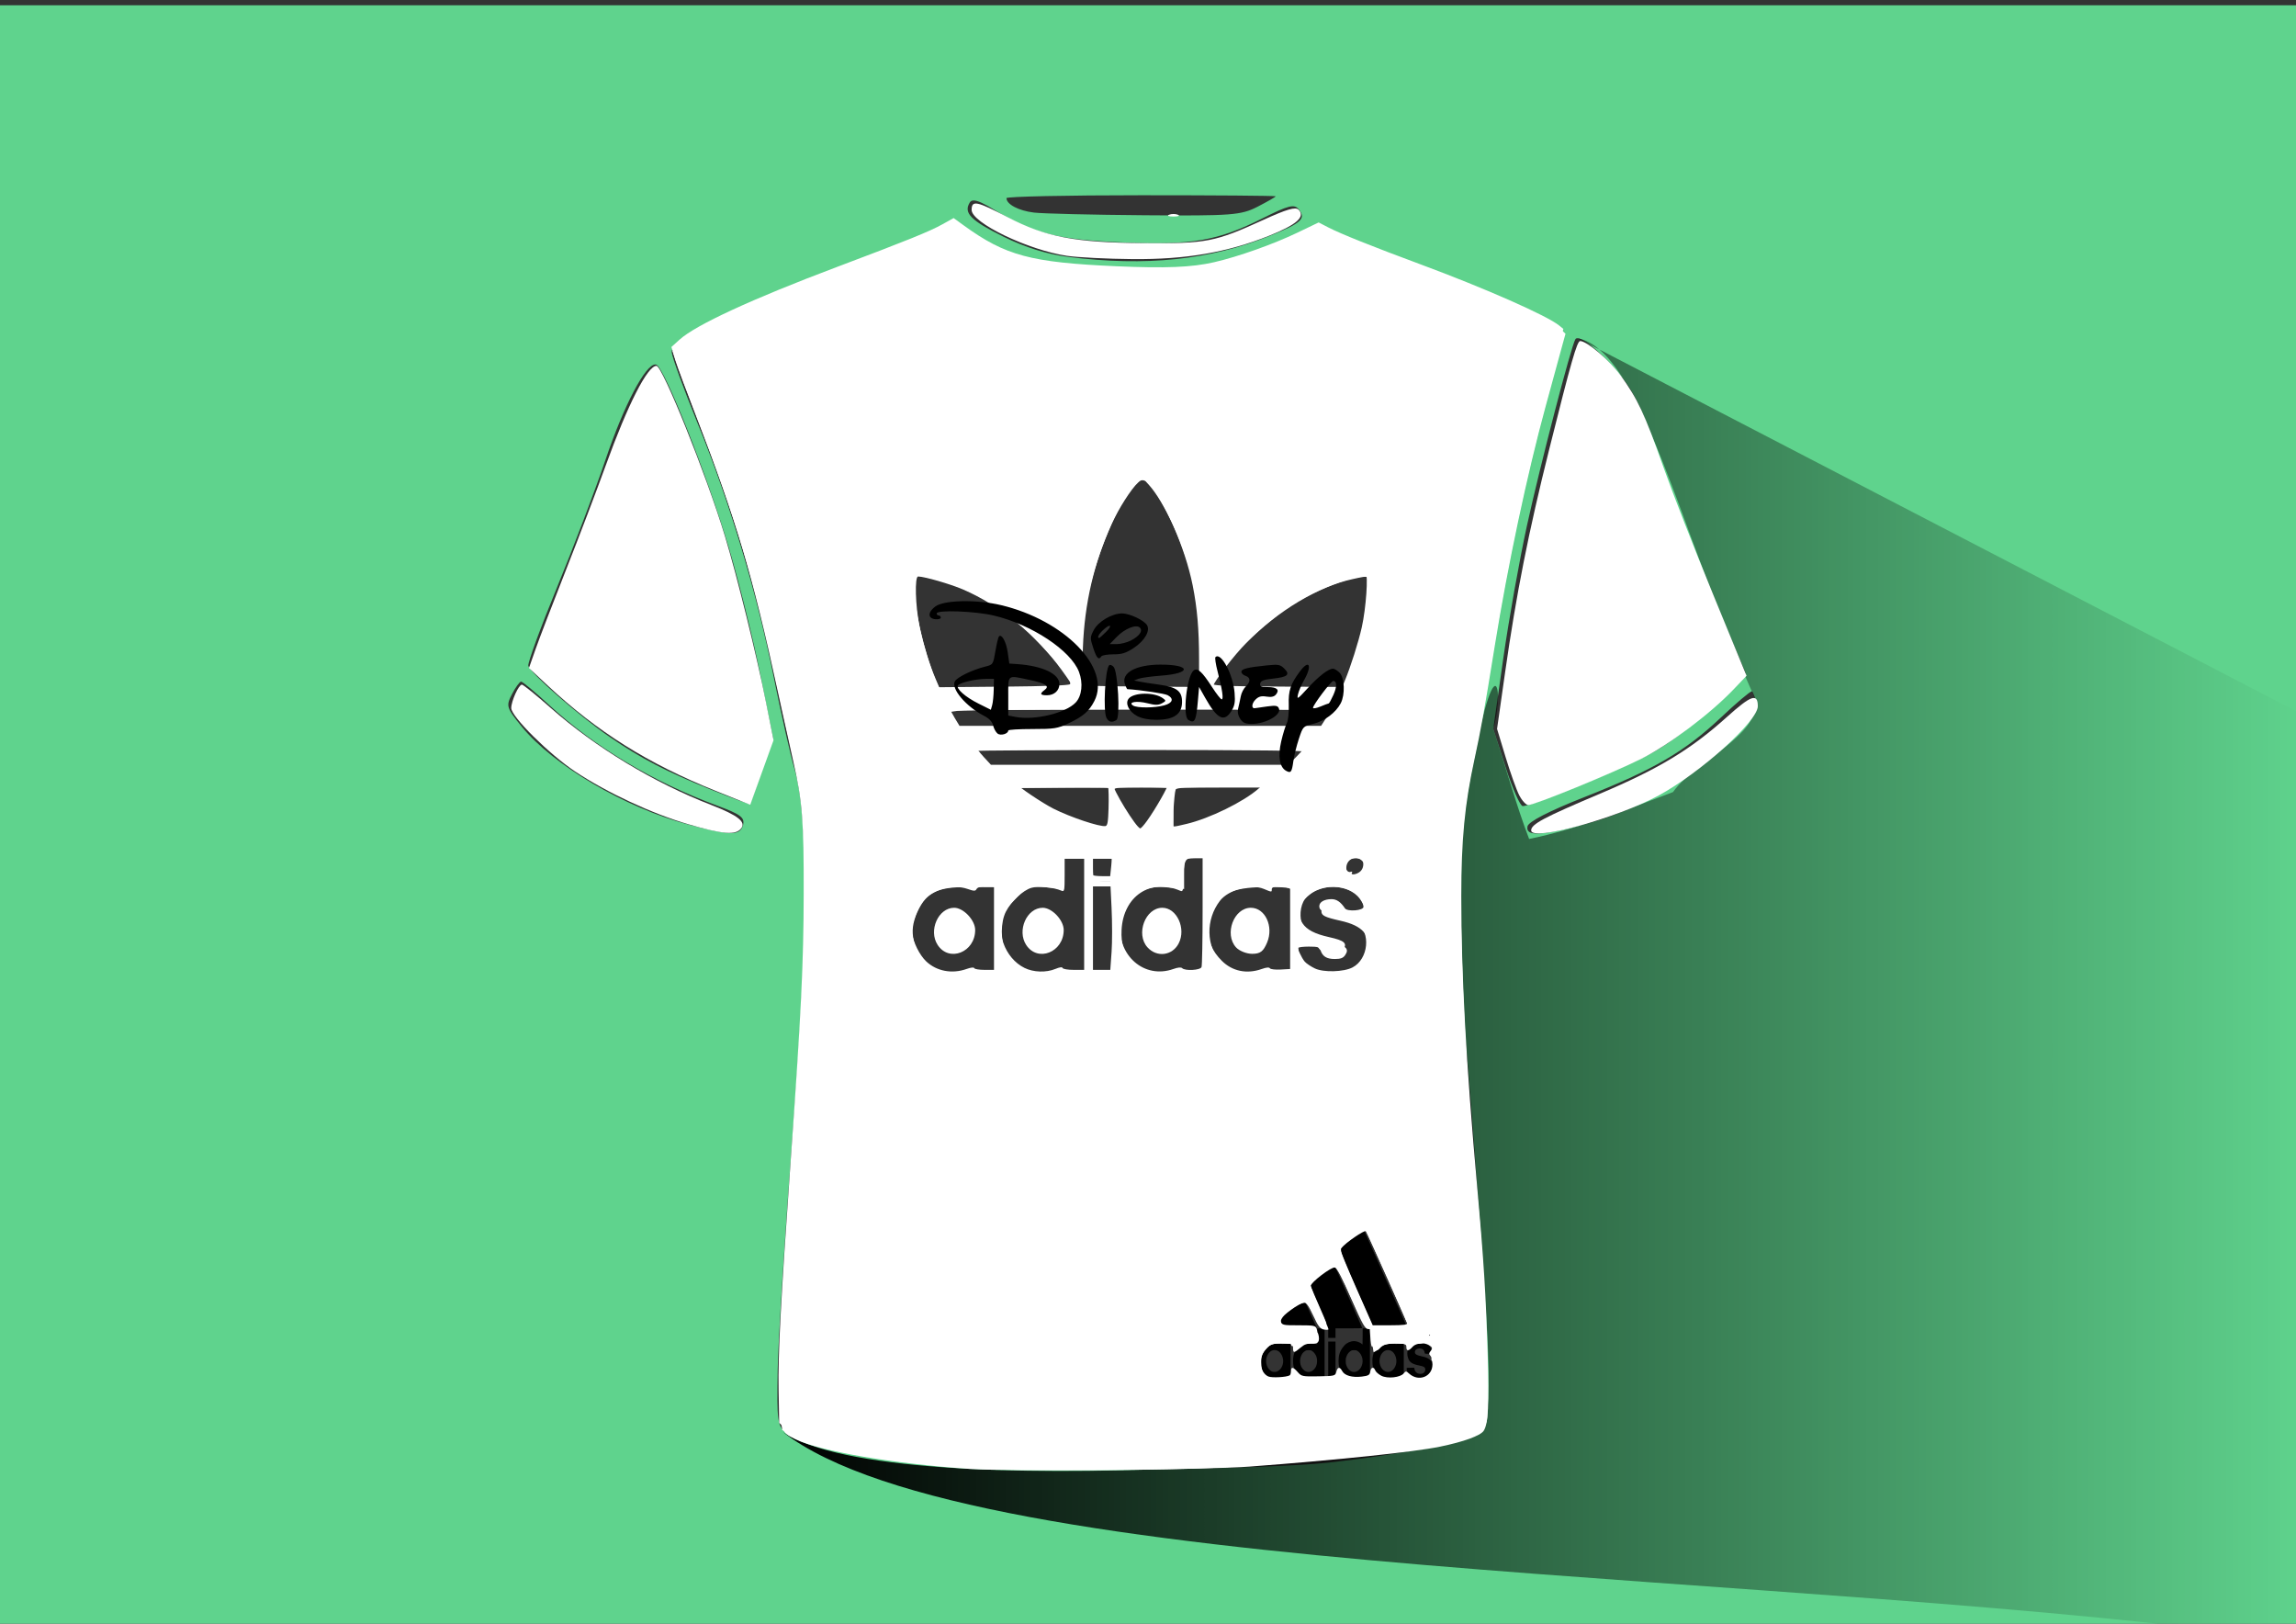 <?xml version="1.0" encoding="UTF-8" standalone="no"?>
<!-- Created with Inkscape (http://www.inkscape.org/) -->

<svg
   xmlns:dc="http://purl.org/dc/elements/1.1/"
   xmlns:cc="http://creativecommons.org/ns#"
   xmlns:rdf="http://www.w3.org/1999/02/22-rdf-syntax-ns#"
   xmlns:svg="http://www.w3.org/2000/svg"
   xmlns="http://www.w3.org/2000/svg"
   xmlns:xlink="http://www.w3.org/1999/xlink"
   xmlns:sodipodi="http://sodipodi.sourceforge.net/DTD/sodipodi-0.dtd"
   xmlns:inkscape="http://www.inkscape.org/namespaces/inkscape"
   width="297mm"
   height="210mm"
   viewBox="0 0 297 210"
   version="1.1"
   id="svg8"
   sodipodi:docname="cam12.svg"
   inkscape:version="0.92.2 (5c3e80d, 2017-08-06)">
  <rect x="0" y="0" width="297" height="210" fill="#333333" stroke="none"/>
  <defs
     id="defs2">
    <linearGradient
       inkscape:collect="always"
       id="linearGradient1292">
      <stop
         style="stop-color:#000000;stop-opacity:1;"
         offset="0"
         id="stop1288" />
      <stop
         style="stop-color:#000000;stop-opacity:0;"
         offset="1"
         id="stop1290" />
    </linearGradient>
    <linearGradient
       inkscape:collect="always"
       xlink:href="#linearGradient1292"
       id="linearGradient1294"
       x1="100.196"
       y1="215.048"
       x2="298.51"
       y2="215.048"
       gradientUnits="userSpaceOnUse" />
  </defs>
  <sodipodi:namedview
     id="base"
     pagecolor="#ffffff"
     bordercolor="#666666"
     borderopacity="1.0"
     inkscape:pageopacity="0.0"
     inkscape:pageshadow="2"
     inkscape:zoom="0.58"
     inkscape:cx="530.57476"
     inkscape:cy="394.51144"
     inkscape:document-units="mm"
     inkscape:current-layer="layer1"
     showgrid="false"
     inkscape:window-width="1366"
     inkscape:window-height="705"
     inkscape:window-x="-8"
     inkscape:window-y="-8"
     inkscape:window-maximized="1" />
  <g
     inkscape:label="Capa 1"
     inkscape:groupmode="layer"
     id="layer1"
     transform="translate(0,-87)">
    <path
       style="opacity:1;fill:#5fd38d;fill-opacity:1;fill-rule:nonzero;stroke:none;stroke-width:1.465;stroke-linecap:butt;stroke-linejoin:miter;stroke-miterlimit:4;stroke-dasharray:none;stroke-dashoffset:0;stroke-opacity:1;paint-order:stroke fill markers"
       d="M -0.588,87.685 V 299.352 H 298.097 V 87.685 Z M 147.608,112.251 c 9.577,0 17.413,0.061 17.413,0.137 -2e-5,0.075 -1.052,0.679 -2.338,1.342 -2.144,1.105 -3.353,1.197 -14.61,1.109 -6.75,-0.052 -13.201,-0.209 -14.336,-0.347 -1.973,-0.24 -3.544,-1.068 -3.544,-1.867 1.1e-4,-0.206 7.836,-0.374 17.414,-0.374 z m -21.674,0.675 c 0.508,-0.01 1.376,0.4 2.848,1.305 4.81,2.958 8.11,3.782 16.523,4.126 8.937,0.365 12.209,-0.204 18.056,-3.143 3.295,-1.656 4.059,-1.847 4.625,-1.158 1.001,1.218 0.394,1.778 -3.735,3.448 -7.728,3.125 -16.019,3.989 -26.088,2.72 -2.718,-0.343 -5.575,-1.235 -8.349,-2.609 -4.249,-2.104 -5.201,-3.067 -4.371,-4.422 0.105,-0.171 0.261,-0.263 0.491,-0.267 z m -2.625,2.674 2.409,1.74 c 4.636,3.348 8.503,4.282 19.042,4.599 9.038,0.272 9.843,0.202 15.052,-1.306 3.027,-0.876 6.655,-2.243 8.063,-3.037 l 2.559,-1.443 2.332,1.202 c 1.283,0.661 5.842,2.426 10.132,3.922 8.988,3.135 19.314,7.843 19.304,8.801 -0.004,0.36 -0.788,3.273 -1.743,6.471 -2.618,8.769 -6.285,25.877 -7.7,35.922 -0.693,4.919 -1.799,10.956 -2.458,13.415 -1.737,6.487 -2.088,20.231 -0.864,33.795 1.349,14.955 2.691,35.557 2.875,44.139 0.126,5.894 -0.016,7.453 -0.748,8.197 -1.239,1.256 -9.804,3.052 -19.878,4.167 -7.64,0.846 -37.724,1.185 -46.806,0.528 -11.977,-0.866 -20.952,-2.557 -23.159,-4.362 -1.162,-0.95 -1.242,-1.528 -1.125,-8.117 0.069,-3.902 0.936,-17.558 1.926,-30.348 2.016,-26.042 2.098,-41.11 0.259,-47.402 -0.527,-1.804 -1.741,-7.17 -2.697,-11.925 -2.229,-11.09 -5.691,-22.636 -9.833,-32.794 -1.805,-4.427 -3.319,-8.581 -3.364,-9.23 -0.114,-1.658 9.463,-6.342 22.518,-11.012 5.612,-2.008 11.035,-4.161 12.052,-4.786 z m 80.769,15.144 c 0.948,0.044 3.667,2.398 5.805,5.13 1.616,2.065 2.876,4.778 4.33,9.321 1.128,3.524 3.248,9.225 4.712,12.668 1.463,3.443 3.615,8.501 4.78,11.239 l 2.119,4.978 -3.987,3.999 c -2.193,2.199 -5.714,4.954 -7.824,6.121 -3.684,2.038 -15.799,7.053 -17.037,7.053 -0.329,0 -1.321,-2.242 -2.205,-4.983 l -1.607,-4.984 1.292,-9.108 c 0.71,-5.009 2.092,-12.762 3.071,-17.227 1.718,-7.839 5.696,-23.14 6.259,-24.079 0.056,-0.094 0.155,-0.135 0.291,-0.128 z m -119.307,3.397 c 0.041,0.001 0.08,0.008 0.118,0.021 1.053,0.354 6.662,14.507 9.394,23.701 1.315,4.427 3.137,11.76 4.048,16.295 l 1.657,8.246 -1.422,4.223 c -0.782,2.323 -1.489,4.276 -1.572,4.34 -0.083,0.064 -2.275,-0.738 -4.873,-1.782 -5.943,-2.388 -9.173,-4.065 -13.281,-6.894 -3.955,-2.724 -10.268,-8.25 -10.498,-9.191 -0.092,-0.377 1.59,-4.966 3.739,-10.197 2.149,-5.231 4.96,-12.631 6.246,-16.445 2.369,-7.021 5.175,-12.358 6.445,-12.316 z m -17.359,41.013 c 0.188,0 1.814,1.36 3.614,3.022 5.868,5.417 13.432,9.944 21.764,13.025 2.997,1.108 3.571,1.537 3.326,2.484 -0.369,1.424 -1.555,1.413 -7.135,-0.064 -8.077,-2.137 -17.443,-7.653 -21.513,-12.67 -1.964,-2.421 -2.031,-2.647 -1.237,-4.178 0.462,-0.89 0.993,-1.619 1.181,-1.619 z m 159.195,1.254 c 0.02,-0.004 0.034,-0.003 0.041,0.005 0.113,0.128 0.374,0.788 0.581,1.467 0.298,0.983 -0.498,2.082 -3.911,5.396 -5.024,4.878 -11.698,8.618 -18.525,10.381 -5.642,1.458 -7.46,1.513 -7.202,0.219 0.121,-0.604 2.796,-1.982 7.281,-3.751 9.051,-3.569 13.065,-5.908 17.781,-10.364 1.954,-1.846 3.656,-3.285 3.954,-3.353 z"
       id="rect1277"
       inkscape:connector-curvature="0" />
    <path
       style="opacity:1;fill:#ff0000;fill-opacity:1;fill-rule:nonzero;stroke:none;stroke-width:1.465;stroke-linecap:butt;stroke-linejoin:miter;stroke-miterlimit:4;stroke-dasharray:none;stroke-dashoffset:0;stroke-opacity:1;paint-order:stroke fill markers"
       d="m 378.134,349.959 c -1.881,-1.964 -17.432,-19.768 -28.002,-32.057 l -3.437,-3.996 5.319,-5.676 5.319,-5.676 h 22.736 22.736 l 5.595,5.612 5.595,5.612 -2.344,2.744 c -3.902,4.568 -31.159,35.706 -31.256,35.706 -0.05,0 -1.068,-1.021 -2.263,-2.269 z m 10.412,-10.933 c 0.684,-0.897 1.144,-1.73 1.022,-1.852 -0.122,-0.122 -2.462,-0.015 -5.201,0.237 -2.86,0.264 -6.606,0.291 -8.801,0.064 -2.102,-0.217 -3.986,-0.303 -4.188,-0.191 -0.536,0.298 1.115,2.449 5.27,6.866 l 3.674,3.905 3.49,-3.7 c 1.92,-2.035 4.05,-4.433 4.734,-5.33 z m 1.92,-5.66 c 2.991,-0.895 4.695,-2.703 3.918,-4.156 -0.866,-1.619 -3.394,-2.243 -11.236,-2.773 -10.669,-0.721 -19.677,-1.448 -21.867,-1.765 l -1.867,-0.27 1.004,1.375 c 0.552,0.756 2.175,2.664 3.607,4.24 l 2.604,2.866 1.284,-1.194 c 2.292,-2.131 7.788,-1.128 10.52,1.92 0.895,0.999 1.225,1.048 5.254,0.783 2.364,-0.156 5.415,-0.617 6.78,-1.026 z m 12.676,-10.871 c 1.635,-1.751 6.037,-6.851 7.006,-8.117 0.566,-0.74 0.221,-1.261 -3.084,-4.657 -2.047,-2.103 -4.006,-3.824 -4.355,-3.824 -0.474,0 -0.634,0.965 -0.634,3.821 v 3.821 l -4.896,-0.011 -4.896,-0.011 -1.027,-2.34 c -1.299,-2.959 -4.059,-5.028 -7.724,-5.792 -3.781,-0.788 -10.417,-0.299 -13.31,0.98 -4.241,1.876 -5.493,3.933 -4.232,6.951 1.236,2.959 3.427,3.557 14.875,4.057 12.235,0.535 14.727,1.136 17.83,4.296 1.202,1.224 2.368,2.26 2.591,2.302 0.223,0.042 1.058,-0.623 1.856,-1.477 z m -46.92,-3.854 c 0,-0.609 0.327,-2.209 0.727,-3.555 0.797,-2.684 4.311,-6.954 7.185,-8.73 0.905,-0.56 1.525,-1.214 1.376,-1.454 -0.148,-0.24 -1.772,-0.437 -3.609,-0.437 h -3.339 l -4.156,4.355 c -2.286,2.395 -4.22,4.521 -4.298,4.724 -0.232,0.604 4.654,6.205 5.413,6.205 0.413,0 0.699,-0.454 0.699,-1.107 z m 40.65,-11.078 c 0.524,-1.185 0.822,-2.367 0.661,-2.627 -0.319,-0.517 -5.62,-0.66 -6.114,-0.166 -0.365,0.365 3.376,4.948 4.04,4.948 0.253,0 0.889,-0.97 1.413,-2.155 z"
       id="path934"
       inkscape:connector-curvature="0" />
    <path
       style="fill:url(#linearGradient1294);fill-opacity:1;stroke:none;stroke-width:0.265px;stroke-linecap:butt;stroke-linejoin:miter;stroke-opacity:1"
       d="m 204.079,130.744 v 0 l 94.432,49.014 -0.413,119.594 c -65.967,-9.515 -172.121,-7.978 -196.799,-27.127 14.856,9.905 92.156,2.499 89.116,0.246 5.311,2.956 -0.832,-36.863 -1.247,-55.295 l -0.416,-20.788 c 4.387,-29.174 6.02,-20.593 4.414,-15.102 1.545,4.742 3.09,10.234 4.636,14.22 6.056,-1.234 12.552,-3.749 18.608,-6.064 3.125,-4.435 12.875,-7.873 10.198,-13.034 -9.293,-20.764 -14.304,-44.029 -22.529,-45.664 z"
       id="path1286"
       inkscape:connector-curvature="0"
       sodipodi:nodetypes="ccccccccccccc" />
    <path
       style="fill:#000000;stroke-width:1"
       d="m 164.359,265.541 c -0.385,-0.133 -0.697,-0.377 -0.961,-0.751 -0.293,-0.415 -0.46,-0.88 -0.521,-1.452 -0.052,-0.489 0.043,-1.135 0.229,-1.557 0.342,-0.775 0.929,-1.246 1.647,-1.323 0.339,-0.036 0.816,0.106 1.088,0.325 0.069,0.055 0.132,0.091 0.141,0.08 0.009,-0.011 0.016,-0.095 0.016,-0.186 v -0.165 h 0.472 0.472 v 2.496 2.496 h -0.472 -0.472 v -0.157 c 0,-0.086 -0.009,-0.152 -0.02,-0.145 -0.011,0.006 -0.11,0.069 -0.219,0.14 -0.3,0.193 -0.55,0.265 -0.911,0.263 -0.208,-10e-4 -0.361,-0.022 -0.487,-0.065 z m 0.984,-1.238 c 0.459,-0.288 0.709,-0.884 0.627,-1.499 -0.051,-0.383 -0.249,-0.767 -0.502,-0.978 -0.307,-0.255 -0.737,-0.291 -1.053,-0.087 -0.473,0.304 -0.731,0.986 -0.608,1.612 0.077,0.396 0.253,0.697 0.533,0.913 0.172,0.133 0.335,0.18 0.584,0.17 0.195,-0.008 0.249,-0.025 0.419,-0.131 z m 3.417,1.238 c -0.247,-0.085 -0.407,-0.179 -0.62,-0.364 -0.374,-0.324 -0.686,-0.889 -0.812,-1.467 -0.077,-0.352 -0.083,-0.978 -0.015,-1.316 0.146,-0.707 0.513,-1.301 1.019,-1.644 0.299,-0.203 0.547,-0.279 0.925,-0.283 0.369,-0.004 0.613,0.07 0.922,0.282 0.104,0.071 0.196,0.122 0.204,0.112 0.007,-0.01 0.015,-0.477 0.015,-1.038 v -1.02 h 0.472 0.472 v 3.351 3.351 h -0.472 -0.472 v -0.131 c 0,-0.072 -0.007,-0.14 -0.015,-0.151 -0.007,-0.011 -0.109,0.041 -0.224,0.116 -0.306,0.199 -0.545,0.269 -0.911,0.267 -0.208,-10e-4 -0.362,-0.022 -0.487,-0.065 z m 0.964,-1.224 c 0.21,-0.128 0.428,-0.387 0.526,-0.623 0.153,-0.369 0.166,-0.869 0.029,-1.254 -0.092,-0.262 -0.32,-0.561 -0.534,-0.701 -0.168,-0.11 -0.189,-0.115 -0.464,-0.115 -0.272,0 -0.299,0.006 -0.459,0.11 -0.225,0.145 -0.353,0.289 -0.472,0.529 -0.393,0.795 -0.107,1.816 0.594,2.117 0.238,0.102 0.547,0.077 0.776,-0.063 z m 4.937,1.239 c -0.44,-0.145 -0.882,-0.533 -1.132,-0.991 -0.271,-0.498 -0.38,-0.938 -0.38,-1.539 0,-0.747 0.163,-1.255 0.576,-1.796 0.165,-0.215 0.304,-0.364 0.413,-0.438 0.422,-0.29 0.892,-0.398 1.317,-0.304 0.257,0.057 0.586,0.21 0.712,0.332 0.036,0.038 0.077,0.069 0.085,0.069 0.007,0 0.015,-0.469 0.015,-1.043 v -1.043 h 0.472 0.472 v 3.351 3.351 h -0.472 -0.472 v -0.157 c 0,-0.086 -0.007,-0.151 -0.022,-0.145 -0.007,0.006 -0.091,0.06 -0.178,0.119 -0.31,0.211 -0.461,0.258 -0.877,0.271 -0.273,0.009 -0.422,-0.002 -0.532,-0.038 z m 0.813,-1.174 c 0.427,-0.173 0.737,-0.662 0.783,-1.232 0.043,-0.559 -0.222,-1.146 -0.642,-1.415 -0.163,-0.104 -0.192,-0.111 -0.449,-0.111 -0.255,0 -0.288,0.008 -0.451,0.109 -0.242,0.15 -0.411,0.365 -0.534,0.684 -0.098,0.252 -0.102,0.273 -0.102,0.606 0,0.317 0.007,0.364 0.083,0.574 0.242,0.668 0.792,0.997 1.313,0.786 z m 3.633,1.191 c -0.182,-0.047 -0.527,-0.237 -0.691,-0.38 -0.246,-0.215 -0.549,-0.66 -0.675,-0.994 -0.15,-0.397 -0.193,-0.606 -0.21,-1.021 -0.029,-0.793 0.177,-1.485 0.607,-2.01 0.311,-0.38 0.701,-0.617 1.141,-0.694 0.386,-0.068 0.908,0.065 1.207,0.308 0.065,0.056 0.131,0.092 0.14,0.081 0.007,-0.011 0.015,-0.094 0.015,-0.185 v -0.165 h 0.472 0.472 v 2.496 2.496 h -0.472 -0.472 v -0.157 c 0,-0.086 -0.007,-0.151 -0.022,-0.145 -0.007,0.006 -0.104,0.069 -0.207,0.138 -0.286,0.193 -0.538,0.267 -0.899,0.262 -0.166,-0.002 -0.351,-0.016 -0.409,-0.031 z m 0.891,-1.259 c 0.441,-0.27 0.704,-0.908 0.619,-1.506 -0.096,-0.681 -0.499,-1.16 -1.006,-1.194 -0.268,-0.018 -0.456,0.048 -0.672,0.236 -0.174,0.152 -0.282,0.312 -0.38,0.567 -0.291,0.757 0.004,1.661 0.637,1.951 0.251,0.115 0.558,0.094 0.801,-0.054 z m 3.138,1.24 c -0.477,-0.136 -0.869,-0.496 -1.05,-0.963 -0.065,-0.167 -0.143,-0.578 -0.124,-0.647 0.015,-0.037 0.114,-0.047 0.497,-0.047 h 0.483 l 0.029,0.175 c 0.065,0.372 0.362,0.612 0.75,0.612 0.25,0 0.374,-0.048 0.506,-0.196 0.136,-0.152 0.178,-0.323 0.123,-0.497 -0.065,-0.201 -0.202,-0.269 -0.777,-0.387 -0.888,-0.182 -1.221,-0.398 -1.415,-0.921 -0.317,-0.854 0.029,-1.755 0.806,-2.106 0.504,-0.227 1.278,-0.127 1.692,0.22 0.156,0.13 0.391,0.453 0.461,0.634 0.058,0.154 0.133,0.469 0.133,0.575 v 0.079 h -0.47 c -0.516,0 -0.471,0.02 -0.512,-0.22 -0.058,-0.352 -0.419,-0.533 -0.852,-0.431 -0.263,0.062 -0.393,0.207 -0.393,0.44 0,0.271 0.218,0.402 0.917,0.55 0.616,0.131 0.921,0.285 1.17,0.592 0.184,0.227 0.276,0.479 0.291,0.804 0.043,0.899 -0.362,1.522 -1.135,1.735 -0.233,0.064 -0.904,0.063 -1.133,-0.002 z m -11.324,-2.545 v -2.496 h 0.472 0.472 v 2.496 2.496 h -0.472 -0.472 z m 12.825,-2.845 c -0.043,-0.019 -0.119,-0.084 -0.167,-0.143 -0.22,-0.266 -0.217,-0.68 0.005,-0.935 0.317,-0.363 0.803,-0.081 0.803,0.465 0,0.264 -0.087,0.449 -0.267,0.566 -0.144,0.094 -0.246,0.107 -0.375,0.048 z m 0.415,-0.175 c 0.111,-0.111 0.188,-0.348 0.164,-0.509 -0.051,-0.368 -0.354,-0.574 -0.609,-0.416 -0.308,0.191 -0.31,0.78 -0.004,0.984 0.127,0.084 0.333,0.058 0.449,-0.058 z m -0.107,-0.083 c -0.015,-0.008 -0.036,-0.049 -0.036,-0.091 0,-0.117 -0.058,-0.2 -0.132,-0.186 -0.051,0.01 -0.065,0.034 -0.072,0.14 -0.005,0.084 -0.022,0.128 -0.043,0.128 -0.029,0 -0.036,-0.067 -0.036,-0.342 v -0.342 h 0.14 c 0.103,0 0.152,0.017 0.184,0.063 0.051,0.069 0.058,0.167 0.022,0.244 -0.015,0.031 -0.015,0.066 0.002,0.092 0.036,0.06 0.022,0.313 -0.022,0.295 z m -0.072,-0.433 c 0.043,-0.041 0.043,-0.056 0.015,-0.103 -0.022,-0.03 -0.072,-0.055 -0.111,-0.055 -0.065,0 -0.075,0.015 -0.075,0.08 0,0.044 0.007,0.09 0.015,0.103 0.029,0.037 0.101,0.026 0.153,-0.025 z m -13.061,-0.047 v -0.608 l -0.252,-0.564 c -0.139,-0.31 -0.337,-0.756 -0.441,-0.991 -0.104,-0.235 -0.405,-0.912 -0.668,-1.505 -0.263,-0.592 -0.558,-1.254 -0.654,-1.471 -0.096,-0.216 -0.273,-0.612 -0.392,-0.88 -0.119,-0.268 -0.213,-0.503 -0.208,-0.524 0.005,-0.021 0.174,-0.161 0.375,-0.313 0.903,-0.679 1.44,-1.083 2.142,-1.613 0.415,-0.313 0.764,-0.569 0.776,-0.569 0.015,0 0.126,0.235 0.252,0.522 0.127,0.287 0.313,0.706 0.414,0.932 0.1,0.226 0.315,0.71 0.477,1.077 0.4,0.905 1.087,2.456 1.494,3.368 0.184,0.414 0.451,1.014 0.591,1.334 0.14,0.32 0.31,0.704 0.376,0.854 0.065,0.15 0.12,0.285 0.12,0.299 0,0.015 -0.778,0.026 -1.729,0.026 h -1.729 v 0.616 0.616 h -0.472 -0.472 z m -6.219,-1.341 c -0.171,-0.393 -0.31,-0.728 -0.309,-0.743 8.2e-4,-0.015 0.276,-0.233 0.612,-0.484 0.335,-0.251 1.029,-0.773 1.54,-1.16 1.163,-0.88 1.154,-0.873 1.164,-0.858 0.022,0.033 1.744,3.923 1.744,3.943 0,0.01 -0.999,0.018 -2.22,0.018 l -2.22,-8.9e-4 -0.311,-0.715 z m 11.861,0.349 c -0.089,-0.202 -0.294,-0.668 -0.456,-1.034 -0.162,-0.367 -0.474,-1.075 -0.694,-1.573 -1.175,-2.663 -2.661,-6.028 -2.763,-6.258 -0.586,-1.314 -0.56,-1.248 -0.517,-1.292 0.015,-0.018 0.368,-0.284 0.779,-0.59 0.411,-0.306 1.135,-0.847 1.609,-1.201 0.474,-0.354 0.876,-0.644 0.892,-0.644 0.015,0 0.058,0.065 0.092,0.145 0.036,0.08 0.182,0.415 0.328,0.744 0.147,0.329 0.43,0.968 0.63,1.419 0.2,0.451 0.418,0.944 0.485,1.094 0.304,0.687 0.66,1.487 0.911,2.052 0.15,0.339 0.362,0.816 0.47,1.06 0.5,1.131 1.294,2.92 1.495,3.368 0.122,0.273 0.313,0.704 0.425,0.958 0.111,0.254 0.363,0.822 0.559,1.263 0.196,0.441 0.357,0.814 0.357,0.829 0,0.015 -0.999,0.028 -2.22,0.028 l -2.22,-6e-5 -0.161,-0.368 z"
       id="path1307"
       inkscape:connector-curvature="0" />
    <path
       style="opacity:1;fill:#ffffff;fill-opacity:1;fill-rule:nonzero;stroke:none;stroke-width:5.537;stroke-linecap:butt;stroke-linejoin:miter;stroke-miterlimit:4;stroke-dasharray:none;stroke-dashoffset:0;stroke-opacity:1;paint-order:stroke fill markers"
       d="m 476.012,716.758 c -40.286,-2.772 -76.385,-8.981 -87.298,-15.017 l -6.915,-3.824 0.219,-32.794 c 0.12,-18.037 2.321,-61.188 4.892,-95.891 5.509,-74.391 7.372,-123.075 5.984,-156.444 -0.873,-21.001 -2.32,-30.031 -10.943,-68.282 -14.969,-66.408 -21.826,-89.52 -42.438,-143.037 -5.948,-15.444 -10.391,-29.185 -9.873,-30.536 2.385,-6.215 37.238,-22.749 85.869,-40.734 15.688,-5.802 33.675,-12.923 39.972,-15.825 l 11.449,-5.276 8.44,6.064 c 18.045,12.964 35.39,16.601 81.889,17.169 29.991,0.367 30.408,0.32 48.358,-5.397 9.958,-3.172 22.707,-8.09 28.33,-10.928 l 10.224,-5.161 11.429,5.247 c 6.286,2.886 19.986,8.316 30.445,12.066 40.133,14.391 74.756,29.949 76.446,34.353 0.502,1.308 -2.256,13.816 -6.128,27.794 -11.358,40.997 -20.745,85.23 -28.791,135.666 -2.393,15.001 -5.83,34.059 -7.638,42.352 -6.449,29.586 -7.688,47.273 -6.506,92.856 1.032,39.797 3.883,84.252 8.04,125.34 3.19,31.534 5.933,101.185 4.22,107.157 -1.306,4.554 -3.065,6.227 -8.543,8.127 -15.377,5.332 -60.86,10.767 -120.126,14.353 -25.791,1.561 -101.595,1.938 -121.007,0.603 z m 154.716,-42.765 c 1.902,-0.529 4.442,-0.343 5.645,0.414 1.203,0.757 6.26,0.834 11.236,0.172 4.977,-0.662 10.15,-0.612 11.496,0.11 1.346,0.723 4.752,0.653 7.568,-0.154 2.977,-0.854 6.382,-0.793 8.136,0.146 1.753,0.938 5.159,0.999 8.136,0.146 2.963,-0.85 6.324,-0.795 7.977,0.13 1.807,1.011 4.117,0.924 6.287,-0.237 2.969,-1.589 3.364,-3.343 2.933,-13.052 -0.273,-6.169 -1.223,-11.015 -2.111,-10.77 -0.888,0.245 -1.506,1.419 -1.374,2.607 0.258,2.322 -3.027,2.84 -14.313,2.253 -3.937,-0.205 -7.678,0.469 -8.313,1.497 -2.117,3.425 -4.408,1.926 -4.41,-2.885 -0.002,-4.682 0.142,-4.745 9.508,-4.162 5.231,0.326 9.51,0.155 9.51,-0.379 0,-1.177 -20.784,-48.332 -21.728,-49.298 -1.263,-1.291 -12.821,7.6 -12.833,9.871 -0.007,1.251 0.829,3.846 1.857,5.766 2.303,4.303 0.834,6.156 -2.614,3.295 -2.082,-1.728 -3.679,-1.267 -8.591,2.48 -5.282,4.029 -5.831,5.139 -4.399,8.903 2.221,5.84 2.113,6.189 -1.551,5.026 -1.9,-0.603 -5.214,0.526 -8.211,2.798 -2.764,2.095 -5.291,3.995 -5.615,4.222 -0.324,0.227 -0.078,2.027 0.549,4 0.95,2.992 2.554,3.588 9.666,3.588 6.427,0 8.527,0.639 8.527,2.593 0,2.731 -3.872,3.351 -16.72,2.681 -6.033,-0.315 -7.682,0.34 -10.083,4.005 -4.357,6.65 0.908,17.815 7.538,15.983 1.564,-0.432 4.399,-1.219 6.3,-1.748 z M 479.902,475.815 c 6.456,0.208 6.482,0.18 6.482,-6.776 0,-8.269 2.338,-8.977 6.035,-1.828 3.715,7.184 11.75,11.04 19.673,9.442 3.45,-0.696 11.912,-1.183 18.805,-1.082 l 12.533,0.184 v -7.715 c 0,-8.782 2.232,-9.914 5.829,-2.957 4.261,8.24 9.234,11.519 17.168,11.322 3.99,-0.099 10.561,-0.251 14.602,-0.337 7.217,-0.154 7.347,-0.263 7.347,-6.221 0,-3.335 0.501,-6.064 1.113,-6.064 0.612,0 3.598,2.875 6.636,6.389 4.88,5.646 6.409,6.369 13.148,6.221 4.194,-0.092 10.932,-0.238 14.973,-0.324 6.152,-0.131 7.347,-0.721 7.347,-3.628 0,-4.391 0.26,-4.364 7.943,0.85 7.014,4.76 11.253,5.284 19.494,2.411 6.519,-2.273 8.865,-6.072 8.865,-14.358 0,-4.625 -1.058,-6.817 -4.322,-8.956 -5.458,-3.576 -5.522,-5.891 -0.162,-5.891 3.325,0 3.976,-0.702 3.245,-3.499 -2.668,-10.203 -18.728,-13.67 -27.833,-6.009 -6.37,5.36 -7.23,5.38 -7.23,0.169 0,-4.019 -0.426,-4.154 -13.278,-4.204 -14.198,-0.056 -21.589,2.444 -24.763,8.375 -3.491,6.523 -5.176,3.422 -5.176,-9.526 v -12.965 h -5.186 c -4.968,0 -5.186,0.316 -5.186,7.525 v 7.525 l -8.404,-0.807 c -10.11,-0.971 -15.905,2.186 -20.052,10.924 -1.553,3.272 -3.564,5.949 -4.471,5.949 -1.623,0 -2.49,-12.095 -1.755,-24.481 l 0.375,-6.33 h -12.234 -12.234 v 7.373 7.373 l -8.697,-0.836 c -8.373,-0.805 -8.95,-0.57 -15.489,6.304 -3.736,3.927 -7.212,7.14 -7.725,7.14 -0.513,0 -0.934,-3.03 -0.934,-6.733 v -6.733 l -13.712,-0.09 c -15.578,-0.102 -21.129,2.724 -25.392,12.927 -3.12,7.466 -3.007,11.758 0.503,19.156 3.979,8.386 11.827,13.062 19.586,11.669 3.328,-0.597 8.967,-0.992 12.533,-0.877 z m 186.889,-49.198 c 1.608,-4.191 -0.692,-7.779 -4.988,-7.779 -4.604,0 -6.227,2.991 -3.986,7.347 1.905,3.704 7.613,3.979 8.974,0.432 z M 542.453,397.076 c -1.515,-10.106 0.959,-9.787 7.892,1.018 3.051,4.754 6.275,8.643 7.166,8.643 0.891,0 4.038,-3.889 6.993,-8.643 2.955,-4.754 6.035,-8.643 6.843,-8.643 0.809,0 1.47,3.807 1.47,8.46 v 8.46 l 7.347,-1.58 c 9.387,-2.018 30.798,-12.418 34.902,-16.953 l 3.149,-3.48 -61.162,0.045 -61.162,0.045 5.119,4.155 c 11.032,8.954 36.78,19.523 41.206,16.914 0.759,-0.447 0.865,-4.245 0.236,-8.439 z m 92.591,-25.77 c 2.229,-2.373 3.654,-4.715 3.165,-5.203 -0.489,-0.489 -37.253,-0.686 -81.699,-0.439 l -80.811,0.449 3.74,4.754 3.74,4.754 h 73.906 73.906 z m 14.7,-19.886 2.682,-5.186 h -94.257 c -51.841,0 -94.257,0.352 -94.257,0.783 0,0.431 0.903,2.764 2.006,5.186 l 2.006,4.403 h 89.569 89.569 z M 524.415,336.038 c 0,-3.798 -19.944,-26.512 -29.755,-33.887 -15.24,-11.456 -26.83,-16.978 -43.281,-20.62 -4.726,-1.046 -4.754,-0.997 -4.754,8.212 0,9.68 4.674,30.264 9.392,41.365 l 2.755,6.482 h 32.821 c 18.237,0 32.821,-0.69 32.821,-1.552 z m 61.76,-21.353 c -1.045,-25.942 -4.608,-40.948 -14.413,-60.714 -8.1,-16.328 -12.201,-21.309 -15.72,-19.089 -8.635,5.447 -22.578,38.718 -26.381,62.949 -1.989,12.674 -2.388,36.856 -0.637,38.607 0.634,0.634 13.96,1.152 29.613,1.152 h 28.46 z m 75.368,9.508 c 4.771,-13.839 9.077,-38.908 7.204,-41.94 -2.008,-3.249 -20.921,2.896 -35.916,11.67 -16.159,9.455 -40.998,34.742 -40.998,41.738 0,1.352 9.745,1.929 32.545,1.929 h 32.545 z"
       id="path1385"
       inkscape:connector-curvature="0"
       transform="matrix(0.265,0,0,0.265,0,87)" />
    <path
       style="opacity:1;fill:#ffffff;fill-opacity:1;fill-rule:nonzero;stroke:none;stroke-width:5.537;stroke-linecap:butt;stroke-linejoin:miter;stroke-miterlimit:4;stroke-dasharray:none;stroke-dashoffset:0;stroke-opacity:1;paint-order:stroke fill markers"
       d="m 741.596,388.154 c -1.346,-2.615 -4.335,-10.977 -6.641,-18.583 l -4.193,-13.829 3.929,-27.598 c 5.43,-38.135 11.425,-68.436 21.561,-108.967 10.686,-42.73 13.545,-52.724 15.084,-52.724 3.294,0 14.384,9.428 19.739,16.779 8.298,11.392 11.652,18.565 20.846,44.588 4.367,12.36 15.294,40.364 24.283,62.232 l 16.343,39.759 -6.325,6.635 c -11.387,11.945 -31.556,27.12 -44.997,33.854 -14.222,7.126 -52.044,22.607 -55.232,22.607 -1.072,0 -3.05,-2.139 -4.396,-4.754 z"
       id="path1387"
       inkscape:connector-curvature="0"
       transform="matrix(0.265,0,0,0.265,0,87)" />
    <path
       style="opacity:1;fill:#ffffff;fill-opacity:1;fill-rule:nonzero;stroke:none;stroke-width:5.537;stroke-linecap:butt;stroke-linejoin:miter;stroke-miterlimit:4;stroke-dasharray:none;stroke-dashoffset:0;stroke-opacity:1;paint-order:stroke fill markers"
       d="m 349.2,385.918 c -33,-13.28 -57.639,-28.744 -81.924,-51.416 l -9.075,-8.473 3.282,-9.345 c 1.805,-5.14 8.482,-22.526 14.838,-38.636 6.356,-16.11 15.088,-39.058 19.405,-50.996 10.714,-29.628 20.332,-48.5 24.718,-48.5 2.928,0 24.398,53.362 33.385,82.976 5.917,19.498 15.601,58.688 20.119,81.422 l 3.642,18.325 -5.683,15.747 -5.683,15.747 z"
       id="path1389"
       inkscape:connector-curvature="0"
       transform="matrix(0.265,0,0,0.265,0,87)" />
    <path
       style="opacity:1;fill:#ffffff;fill-opacity:1;fill-rule:nonzero;stroke:none;stroke-width:5.537;stroke-linecap:butt;stroke-linejoin:miter;stroke-miterlimit:4;stroke-dasharray:none;stroke-dashoffset:0;stroke-opacity:1;paint-order:stroke fill markers"
       d="m 335.99,402.267 c -17.733,-5.172 -39.719,-15.412 -55.231,-25.725 -12.626,-8.393 -31.202,-26.828 -31.202,-30.964 0,-3.398 3.653,-11.446 5.196,-11.446 0.651,0 6.944,5.082 13.984,11.292 22.007,19.414 50.323,36.538 78.49,47.469 13.052,5.065 17.133,8.31 14.476,11.512 -2.731,3.291 -8.838,2.783 -25.712,-2.139 z"
       id="path1391"
       inkscape:connector-curvature="0"
       transform="matrix(0.265,0,0,0.265,0,87)" />
    <path
       style="opacity:1;fill:#ffffff;fill-opacity:1;fill-rule:nonzero;stroke:none;stroke-width:5.537;stroke-linecap:butt;stroke-linejoin:miter;stroke-miterlimit:4;stroke-dasharray:none;stroke-dashoffset:0;stroke-opacity:1;paint-order:stroke fill markers"
       d="m 747.413,405.286 c 0,-3.046 5.991,-6.239 33.709,-17.965 28.671,-12.129 44.217,-21.534 61.916,-37.459 11.742,-10.565 15.009,-11.693 15.009,-5.181 0,7.314 -27.896,32.417 -48.403,43.558 -20.595,11.188 -62.232,22.594 -62.232,17.047 z"
       id="path1393"
       inkscape:connector-curvature="0"
       transform="matrix(0.265,0,0,0.265,0,87)" />
    <path
       style="opacity:1;fill:#ffffff;fill-opacity:1;fill-rule:nonzero;stroke:none;stroke-width:5.537;stroke-linecap:butt;stroke-linejoin:miter;stroke-miterlimit:4;stroke-dasharray:none;stroke-dashoffset:0;stroke-opacity:1;paint-order:stroke fill markers"
       d="m 520.872,124.859 c -18.913,-2.785 -46.589,-16.092 -46.589,-22.402 0,-4.839 2.419,-4.348 17.675,3.589 18.528,9.639 32.737,12.348 66.166,12.616 30.871,0.247 34.895,-0.531 58.493,-11.311 11.439,-5.226 15.772,-6.483 17.248,-5.007 3.463,3.463 -0.943,7.348 -14.45,12.74 -20.349,8.123 -40.62,11.592 -66.477,11.376 -12.36,-0.103 -26.79,-0.824 -32.066,-1.6 z"
       id="path1395"
       inkscape:connector-curvature="0"
       transform="matrix(0.265,0,0,0.265,0,87)" />
    <path
       style="opacity:1;fill:#ffffff;fill-opacity:1;fill-rule:nonzero;stroke:none;stroke-width:5.537;stroke-linecap:butt;stroke-linejoin:miter;stroke-miterlimit:4;stroke-dasharray:none;stroke-dashoffset:0;stroke-opacity:1;paint-order:stroke fill markers"
       d="m 570.657,104.804 c 1.188,-0.48 3.133,-0.48 4.322,0 1.188,0.48 0.216,0.872 -2.161,0.872 -2.377,0 -3.349,-0.392 -2.161,-0.872 z"
       id="path1397"
       inkscape:connector-curvature="0"
       transform="matrix(0.265,0,0,0.265,0,87)" />
    <path
       style="opacity:1;fill:#ffffff;fill-opacity:1;fill-rule:nonzero;stroke:none;stroke-width:5.537;stroke-linecap:butt;stroke-linejoin:miter;stroke-miterlimit:4;stroke-dasharray:none;stroke-dashoffset:0;stroke-opacity:1;paint-order:stroke fill markers"
       d="m 457.711,461.202 c -4.626,-7.061 0.296,-18.164 8.053,-18.164 4.54,0 10.249,6.044 10.249,10.852 0,10.841 -12.672,15.904 -18.302,7.312 z"
       id="path1399"
       inkscape:connector-curvature="0"
       transform="matrix(0.265,0,0,0.265,0,87)" />
    <path
       style="opacity:1;fill:#ffffff;fill-opacity:1;fill-rule:nonzero;stroke:none;stroke-width:5.537;stroke-linecap:butt;stroke-linejoin:miter;stroke-miterlimit:4;stroke-dasharray:none;stroke-dashoffset:0;stroke-opacity:1;paint-order:stroke fill markers"
       d="m 500.927,461.202 c -4.626,-7.061 0.296,-18.164 8.053,-18.164 4.54,0 10.249,6.044 10.249,10.852 0,10.841 -12.672,15.904 -18.302,7.312 z"
       id="path1401"
       inkscape:connector-curvature="0"
       transform="matrix(0.265,0,0,0.265,0,87)" />
    <path
       style="opacity:1;fill:#ffffff;fill-opacity:1;fill-rule:nonzero;stroke:none;stroke-width:5.537;stroke-linecap:butt;stroke-linejoin:miter;stroke-miterlimit:4;stroke-dasharray:none;stroke-dashoffset:0;stroke-opacity:1;paint-order:stroke fill markers"
       d="m 560.121,462.35 c -5.868,-6.484 -1.057,-19.311 7.243,-19.311 7.081,0 11.74,10.144 7.99,17.396 -3.108,6.01 -10.667,6.961 -15.233,1.915 z"
       id="path1403"
       inkscape:connector-curvature="0"
       transform="matrix(0.265,0,0,0.265,0,87)" />
    <path
       style="opacity:1;fill:#ffffff;fill-opacity:1;fill-rule:nonzero;stroke:none;stroke-width:5.537;stroke-linecap:butt;stroke-linejoin:miter;stroke-miterlimit:4;stroke-dasharray:none;stroke-dashoffset:0;stroke-opacity:1;paint-order:stroke fill markers"
       d="m 603.337,462.35 c -5.868,-6.484 -1.057,-19.311 7.243,-19.311 6.97,0 11.241,9.107 7.945,16.945 -1.854,4.409 -3.337,5.528 -7.326,5.528 -2.751,0 -6.289,-1.423 -7.862,-3.161 z"
       id="path1405"
       inkscape:connector-curvature="0"
       transform="matrix(0.265,0,0,0.265,0,87)" />
    <path
       style="opacity:1;fill:#ffffff;fill-opacity:1;fill-rule:nonzero;stroke:none;stroke-width:5.537;stroke-linecap:butt;stroke-linejoin:miter;stroke-miterlimit:4;stroke-dasharray:none;stroke-dashoffset:0;stroke-opacity:1;paint-order:stroke fill markers"
       d="m 473.444,716.923 c -37.29,-2.502 -73.17,-8.609 -85.137,-14.491 -7.95,-3.908 -7.996,-4.105 -7.453,-32.135 0.472,-24.325 0.944,-32.445 6.166,-105.881 5.904,-83.031 7.547,-127.994 5.704,-156.043 -1.21,-18.416 -1.744,-21.878 -6.584,-42.754 -2.094,-9.032 -5.408,-24.007 -7.363,-33.277 -9.786,-46.4 -19.929,-80.153 -38.436,-127.906 -4.886,-12.606 -9.598,-25.209 -10.473,-28.006 l -1.589,-5.086 4.227,-3.827 c 7.95,-7.197 37.499,-20.594 82.386,-37.351 28.645,-10.694 37.709,-14.377 45.002,-18.288 l 6.33,-3.394 7.932,5.511 c 19.103,13.272 30.199,16.141 69.283,17.912 25.239,1.144 40.49,0.61 50.148,-1.756 14.774,-3.619 34.475,-10.914 45.313,-16.778 4.937,-2.671 5.753,-2.875 7.347,-1.832 3.438,2.249 21.864,9.772 41.147,16.801 35.653,12.996 69.846,27.95 74.892,32.751 l 1.882,1.791 -2.434,8.884 c -1.339,4.886 -4.613,16.857 -7.277,26.603 -8.946,32.726 -18.506,77.711 -24.752,116.468 -5.233,32.474 -6.745,40.916 -10.022,55.966 -4.7,21.586 -6.385,39.153 -6.384,66.553 0.002,38.651 2.29,80.551 7.742,141.752 3.232,36.279 4.24,52.251 5.127,81.247 0.771,25.212 0.297,34.546 -1.929,37.942 -1.564,2.387 -9.837,5.389 -21.339,7.745 -12.728,2.607 -49.185,6.424 -92.891,9.727 -21.013,1.588 -117.893,2.406 -136.565,1.153 z m 155.796,-42.296 c 1.496,-0.007 1.945,-0.509 1.945,-2.17 0,-2.383 1.49,-2.924 2.293,-0.832 1.034,2.696 5.11,3.941 10.257,3.133 2.64,-0.414 5.782,-0.565 6.982,-0.336 1.69,0.323 2.29,0.003 2.662,-1.422 0.575,-2.197 1.395,-2.323 2.947,-0.453 1.816,2.188 4.684,2.904 9.394,2.346 3.86,-0.457 4.36,-0.75 4.36,-2.557 0,-2.485 1.338,-2.657 2.582,-0.332 1.481,2.767 3.88,3.545 9.051,2.938 3.19,-0.375 4.789,-0.956 4.789,-1.74 0,-1.593 0.633,-1.485 3.221,0.551 4.817,3.789 10.608,1.052 10.608,-5.013 0,-1.806 -0.467,-3.751 -1.037,-4.322 -0.807,-0.807 -0.807,-1.268 0,-2.074 2.558,-2.558 -0.738,-6.742 -5.311,-6.742 -1.794,0 -3.485,0.656 -4.456,1.729 -1.97,2.177 -3.025,2.201 -3.025,0.07 0,-1.448 -0.657,-1.662 -5.173,-1.684 -4.25,-0.02 -5.622,0.353 -7.688,2.091 -1.383,1.164 -2.75,2.116 -3.038,2.116 -0.288,0 -0.523,-2.528 -0.523,-5.618 0,-5.285 -0.118,-5.618 -1.987,-5.618 -1.744,0 -2.785,-1.824 -8.513,-14.91 -4.187,-9.564 -7.033,-15.009 -7.94,-15.187 -1.776,-0.348 -11.812,7.284 -11.812,8.982 0,0.692 1.945,5.602 4.322,10.911 2.377,5.31 4.322,9.918 4.322,10.241 0,0.323 -1.019,0.392 -2.265,0.154 -1.833,-0.35 -2.817,-1.645 -5.164,-6.795 -2.052,-4.504 -3.357,-6.362 -4.468,-6.362 -0.863,0 -3.79,1.631 -6.504,3.623 -5,3.671 -5.772,5.3 -4.041,8.534 0.787,1.47 1.871,1.672 8.975,1.672 7.353,0 8.121,0.156 8.532,1.729 0.889,3.4 -0.136,4.852 -3.172,4.498 -2.083,-0.243 -3.505,0.253 -5.473,1.909 -3.283,2.762 -3.706,2.779 -3.706,0.146 0,-1.982 -0.276,-2.092 -5.313,-2.116 -4.825,-0.023 -5.539,0.217 -7.779,2.615 -1.946,2.083 -2.466,3.45 -2.466,6.481 0,4.197 1.735,8.331 4.106,9.78 0.832,0.508 2.874,0.727 4.538,0.485 1.664,-0.242 3.9,-0.444 4.97,-0.449 z m 69.363,-20.754 c -0.82,-0.53 -0.909,-0.843 -0.243,-0.851 0.629,-0.008 0.829,-0.597 0.497,-1.463 -0.498,-1.297 -0.625,-1.274 -1.209,0.216 -1,2.553 -0.897,2.963 0.739,2.949 1.293,-0.011 1.324,-0.135 0.216,-0.851 z m -10.372,-4.74 c 0,-0.783 -20.885,-47.549 -21.541,-48.233 -0.639,-0.668 -9.862,5.631 -11.912,8.135 -0.843,1.03 0.478,4.707 6.966,19.381 4.404,9.961 8.263,18.791 8.577,19.623 0.49,1.302 1.775,1.513 9.24,1.513 4.769,0 8.67,-0.188 8.67,-0.418 z M 472.81,475.349 c 2.068,-0.864 3.307,-1.017 3.502,-0.432 0.166,0.498 2.408,0.905 4.983,0.905 h 4.682 v -21.608 -21.608 h -4.279 c -2.856,0 -4.514,0.42 -4.986,1.264 -0.619,1.106 -1.187,1.099 -4.542,-0.057 -6.563,-2.261 -15.942,0.02 -20.453,4.975 -2.901,3.186 -5.55,9.114 -6.083,13.612 -1.008,8.51 4.225,18.599 11.692,22.544 3.889,2.055 11.085,2.243 15.484,0.405 z m 43.217,0 c 2.068,-0.864 3.307,-1.017 3.502,-0.432 0.166,0.498 2.603,0.905 5.416,0.905 h 5.114 v -28.523 -28.523 h -5.186 -5.186 v 8.304 c 0,7.584 -0.131,8.246 -1.513,7.643 -3.884,-1.695 -11.392,-2.409 -14.751,-1.403 -4.118,1.234 -9.749,6.492 -12.387,11.566 -2.66,5.117 -2.697,14.332 -0.077,19.368 5.607,10.779 15.426,15.124 25.069,11.095 z m 57.861,0.021 c 2.185,-0.913 3.327,-1.03 3.727,-0.382 0.334,0.54 2.547,0.822 5.249,0.668 l 4.672,-0.266 0.228,-28.307 0.228,-28.307 h -4.355 c -3.879,0 -4.447,0.242 -5.198,2.217 -0.464,1.219 -0.843,4.956 -0.843,8.304 0,5.469 -0.153,6.02 -1.513,5.434 -14.463,-6.243 -27.773,2.654 -28.604,19.119 -0.347,6.869 1.167,11.535 5.348,16.481 4.879,5.772 14.053,7.967 21.06,5.04 z m 43.217,0 c 2.185,-0.913 3.327,-1.03 3.727,-0.382 0.334,0.54 2.547,0.822 5.249,0.668 l 4.672,-0.266 0.232,-20.543 0.232,-20.543 -2.233,-0.849 c -3.507,-1.333 -8.171,-1.078 -8.171,0.448 0,1.596 0.066,1.597 -3.909,-0.064 -6.231,-2.604 -17.298,0.412 -21.44,5.842 -7.01,9.191 -6.769,21.957 0.58,30.65 4.879,5.772 14.053,7.967 21.06,5.04 z m 43.104,-0.323 c 4.661,-2.117 6.995,-5.257 7.696,-10.353 1.161,-8.444 -2.745,-12.884 -13.456,-15.295 -7.857,-1.769 -9.434,-2.553 -9.434,-4.693 0,-1.964 2.426,-3.457 5.618,-3.457 3.262,0 5.336,1.352 5.974,3.893 0.532,2.118 0.743,2.186 5.069,1.634 2.483,-0.317 4.649,-0.69 4.813,-0.829 1.001,-0.85 -1.343,-6.118 -3.829,-8.604 -6.624,-6.624 -20.217,-5.836 -25.686,1.489 -2.386,3.195 -2.866,9.238 -1.041,13.085 1.943,4.094 5.419,6.112 13.638,7.918 7.49,1.645 9.22,3.209 7.022,6.346 -0.997,1.424 -2.194,1.862 -5.083,1.862 -3.927,0 -5.958,-1.269 -6.929,-4.327 -0.466,-1.467 -1.311,-1.724 -5.675,-1.724 -2.82,0 -5.126,0.292 -5.123,0.648 0.034,4.626 3.772,9.823 9.071,12.612 3.666,1.929 12.895,1.82 17.355,-0.205 z m -116.477,-10.462 c 0.152,-5.942 0.015,-15.569 -0.303,-21.392 l -0.579,-10.588 h -4.667 -4.667 v 21.651 21.651 l 4.97,-0.259 4.97,-0.259 z m -0.393,-38.583 c 1.02,-7.439 1.156,-7.226 -4.636,-7.226 h -5.186 v 5.042 c 0,2.773 0.259,5.301 0.576,5.618 0.317,0.317 2.403,0.576 4.636,0.576 h 4.06 z m 121.927,1.788 c 2.97,-2.97 0.645,-9.014 -3.468,-9.014 -4.375,0 -6.214,5.382 -2.953,8.643 2.076,2.076 4.571,2.22 6.421,0.37 z M 563.182,399.544 c 5.538,-8.384 8.505,-14.049 7.751,-14.803 -0.297,-0.297 -6.503,-0.539 -13.792,-0.539 -10.161,0 -13.253,0.257 -13.253,1.101 0,2.846 12.003,21.371 13.847,21.371 0.405,0 2.857,-3.209 5.447,-7.131 z m -21.023,-4.133 c 0,-7.597 -0.295,-10.512 -1.095,-10.819 -0.602,-0.231 -11.007,-0.316 -23.121,-0.189 l -22.026,0.231 6.482,4.649 c 8.129,5.83 21.987,12.57 30.344,14.759 10.166,2.662 9.415,3.351 9.415,-8.631 z m 45.15,6.871 c 11.212,-3.684 25.27,-11.405 29.532,-16.22 l 1.647,-1.86 h -22.082 c -17.693,0 -22.171,0.231 -22.528,1.162 -0.793,2.067 -1.697,18.512 -1.073,19.521 0.791,1.281 4.963,0.532 14.504,-2.603 z m 46.822,-30.58 c 2.183,-2.121 3.969,-4.261 3.969,-4.754 0,-0.613 -25.577,-0.897 -80.815,-0.897 -44.448,0 -80.815,0.211 -80.815,0.469 0,0.258 1.804,2.397 4.008,4.754 l 4.008,4.285 h 72.839 72.839 z m 14.977,-19.902 c 1.552,-2.371 2.821,-4.608 2.821,-4.97 0,-0.803 -178.561,-0.739 -184.281,0.066 l -4.068,0.573 2.629,4.542 2.629,4.542 88.724,-0.22 88.724,-0.22 2.821,-4.312 z m -129.065,-14.827 c 4.874,-0.668 4.872,-0.68 -1.843,-10.007 -12.214,-16.964 -30.123,-31.571 -48.212,-39.323 -6.09,-2.61 -18.8,-6.273 -21.824,-6.29 -1.734,-0.01 -1.347,14.405 0.65,24.202 1.794,8.805 5.455,20.761 8.532,27.868 l 1.778,4.106 h 28.433 c 15.638,0 30.258,-0.25 32.488,-0.556 z m 66.181,-14.786 c -0.018,-16.884 -1.394,-28.956 -4.734,-41.502 -4.437,-16.672 -13.399,-35.859 -20.438,-43.757 l -3.165,-3.552 -2.369,2.161 c -3.308,3.018 -9.491,12.709 -12.949,20.297 -8.517,18.69 -13.171,38.735 -13.964,60.142 -0.622,16.809 -0.181,20.416 2.56,20.947 1.054,0.204 13.876,0.424 28.494,0.489 l 26.578,0.118 -0.016,-15.342 z m 73.279,7.131 c 4.974,-12.87 8.046,-26.368 8.606,-37.815 0.566,-11.559 1.236,-10.794 -7.787,-8.882 -16.645,3.527 -36.689,15.546 -52.041,31.206 -5.966,6.085 -15.576,18.629 -16.135,21.061 -0.496,2.156 3.898,2.452 34.625,2.328 l 29.726,-0.119 z"
       id="path1407"
       inkscape:connector-curvature="0"
       transform="matrix(0.265,0,0,0.265,0,87)" />
    <path
       style="opacity:1;fill:#ffffff;fill-opacity:1;fill-rule:nonzero;stroke:none;stroke-width:1.465;stroke-linecap:butt;stroke-linejoin:miter;stroke-miterlimit:4;stroke-dasharray:none;stroke-dashoffset:0;stroke-opacity:1;paint-order:stroke fill markers"
       d="m 126.75,276.32 c -7.582,-0.514 -12.993,-1.162 -17.862,-2.139 -3.843,-0.771 -6.216,-1.583 -7.321,-2.504 l -0.773,-0.645 -0.075,-4.227 c -0.084,-4.747 0.255,-11.199 1.559,-29.67 1.372,-19.441 1.664,-25.407 1.684,-34.532 0.022,-9.49 -0.175,-11.982 -1.36,-17.203 -0.436,-1.921 -1.307,-5.86 -1.937,-8.753 -3.389,-15.582 -5.462,-22.594 -10.612,-35.904 -1.168,-3.019 -2.367,-6.247 -2.664,-7.175 l -0.54,-1.686 1.056,-0.956 c 2.099,-1.9 9.388,-5.266 20.32,-9.383 9.124,-3.436 12.016,-4.606 13.683,-5.534 l 1.448,-0.807 1.296,0.94 c 5.421,3.932 8.692,4.808 19.783,5.293 6.378,0.279 9.716,0.141 12.615,-0.521 3.094,-0.707 7.669,-2.33 10.765,-3.818 l 2.761,-1.327 1.241,0.641 c 1.601,0.827 5.71,2.472 11.875,4.756 8.398,3.111 16.443,6.66 18.016,7.947 l 0.521,0.427 -1.829,6.701 c -3.227,11.821 -5.434,22.121 -7.664,35.756 -0.686,4.195 -1.655,9.582 -2.152,11.971 -1.63,7.825 -1.748,9.149 -1.733,19.438 0.017,11.531 0.514,20.826 1.932,36.133 0.664,7.171 1.11,14.114 1.365,21.268 0.228,6.392 0.102,9.369 -0.439,10.38 -0.768,1.436 -6.152,2.564 -17.508,3.668 -13.287,1.292 -20.663,1.626 -34.851,1.577 -6.365,-0.022 -12.035,-0.071 -12.601,-0.11 z m 40.078,-11.442 c 0.094,-0.054 0.172,-0.298 0.172,-0.543 0,-0.6 0.275,-0.558 0.876,0.132 0.475,0.546 0.614,0.574 2.675,0.538 2.078,-0.036 2.181,-0.062 2.31,-0.576 0.163,-0.65 0.446,-0.689 0.759,-0.105 0.314,0.586 1.285,0.861 2.528,0.716 0.849,-0.099 1.042,-0.21 1.102,-0.635 0.084,-0.59 0.449,-0.682 0.648,-0.163 0.074,0.193 0.429,0.504 0.789,0.69 0.785,0.406 2.464,0.228 2.889,-0.306 0.254,-0.319 0.324,-0.317 0.701,0.025 1.226,1.11 3.019,0.405 3.019,-1.187 0,-0.469 -0.119,-0.972 -0.265,-1.117 -0.201,-0.201 -0.192,-0.353 0.037,-0.628 0.254,-0.306 0.229,-0.461 -0.158,-0.982 -0.593,-0.798 -1.541,-0.915 -2.382,-0.294 -0.791,0.585 -0.809,0.585 -0.959,0.013 -0.108,-0.413 -0.271,-0.455 -1.514,-0.382 -1.039,0.061 -1.527,0.208 -1.921,0.578 -0.291,0.273 -0.594,0.496 -0.674,0.496 -0.08,0 -0.176,-0.643 -0.214,-1.429 -0.059,-1.244 -0.129,-1.438 -0.541,-1.497 -0.372,-0.053 -0.828,-0.868 -2.137,-3.82 -1.697,-3.828 -2.062,-4.405 -2.583,-4.093 -1.007,0.601 -2.697,2.022 -2.697,2.266 0,0.16 0.515,1.445 1.143,2.856 0.629,1.411 1.143,2.643 1.143,2.738 0,0.094 -0.267,0.121 -0.592,0.058 -0.471,-0.09 -0.759,-0.459 -1.403,-1.798 -0.513,-1.065 -0.947,-1.684 -1.18,-1.683 -0.41,0.001 -2.496,1.52 -2.825,2.057 -0.131,0.213 -0.119,0.581 0.031,0.972 0.239,0.625 0.255,0.629 2.404,0.629 1.962,0 2.176,0.043 2.308,0.457 0.273,0.859 -0.043,1.289 -0.874,1.192 -0.566,-0.066 -0.936,0.061 -1.462,0.503 -0.858,0.722 -0.929,0.727 -1.022,0.077 -0.062,-0.436 -0.23,-0.523 -1.102,-0.571 -1.519,-0.083 -2.022,0.101 -2.522,0.92 -0.79,1.295 -0.37,3.594 0.739,4.045 0.476,0.193 2.334,0.093 2.754,-0.149 z m 18.079,-5.25 c -0.15,-0.061 -0.218,-0.285 -0.15,-0.496 0.105,-0.329 0.087,-0.336 -0.124,-0.042 -0.354,0.492 -0.311,0.689 0.146,0.668 0.22,-0.01 0.277,-0.068 0.127,-0.129 z m -2.878,-1.511 c -0.419,-1.067 -5.509,-12.438 -5.626,-12.568 -0.08,-0.089 -0.851,0.356 -1.713,0.989 -1.395,1.024 -1.554,1.218 -1.442,1.762 0.069,0.336 1.069,2.747 2.222,5.357 l 2.097,4.745 h 2.287 c 1.737,0 2.26,-0.069 2.174,-0.286 z m -56.994,-45.798 c 0.55,-0.196 0.945,-0.238 0.991,-0.104 0.042,0.122 0.634,0.222 1.315,0.222 h 1.239 v -5.717 -5.717 h -1.013 c -0.609,0 -1.154,0.141 -1.367,0.354 -0.291,0.291 -0.446,0.304 -0.874,0.074 -0.812,-0.438 -3.141,-0.325 -4.35,0.209 -1.924,0.851 -3.37,3.692 -3.031,5.953 0.196,1.306 1.004,2.929 1.866,3.746 1.347,1.276 3.345,1.652 5.224,0.981 z m 11.495,-0.007 c 0.547,-0.229 0.875,-0.269 0.926,-0.114 0.044,0.132 0.689,0.239 1.433,0.239 h 1.353 v -7.547 -7.547 h -1.372 -1.372 v 2.197 c 0,2.004 -0.035,2.182 -0.4,2.028 -1.055,-0.446 -2.882,-0.614 -3.774,-0.347 -1.254,0.376 -3.025,2.084 -3.53,3.404 -1.079,2.822 0.175,6.294 2.73,7.559 1.16,0.574 2.81,0.627 4.005,0.128 z m 15.258,0.009 c 0.585,-0.208 0.991,-0.246 1.132,-0.104 0.38,0.38 2.348,0.269 2.506,-0.141 0.076,-0.199 0.139,-3.595 0.139,-7.547 v -7.185 h -1.13 c -0.621,0 -1.192,0.101 -1.269,0.224 -0.076,0.123 -0.201,1.106 -0.277,2.184 -0.118,1.676 -0.191,1.937 -0.504,1.807 -3.64,-1.513 -7.144,0.687 -7.509,4.714 -0.391,4.309 3.134,7.393 6.912,6.048 z m 11.43,0.002 c 0.595,-0.212 0.957,-0.243 1.051,-0.091 0.079,0.128 0.7,0.2 1.38,0.162 l 1.236,-0.07 v -5.489 -5.489 l -1.115,-0.215 c -0.958,-0.185 -1.156,-0.158 -1.411,0.19 -0.25,0.342 -0.377,0.361 -0.818,0.125 -0.659,-0.352 -2.531,-0.353 -3.815,-0.002 -2.072,0.567 -3.48,2.841 -3.47,5.603 0.006,1.707 0.541,2.964 1.795,4.218 1.357,1.357 3.243,1.743 5.167,1.058 z m 11.738,-0.203 c 2.067,-1.073 2.407,-4.528 0.566,-5.766 -0.406,-0.273 -1.487,-0.677 -2.401,-0.897 -2.073,-0.499 -2.463,-0.697 -2.463,-1.252 0,-0.54 0.649,-0.915 1.586,-0.915 0.655,0 1.184,0.363 1.73,1.185 0.309,0.465 2.401,0.3 2.401,-0.19 0,-0.568 -0.639,-1.601 -1.374,-2.219 -1.399,-1.177 -3.422,-1.313 -5.298,-0.356 -1.634,0.834 -2.233,3.15 -1.216,4.703 0.547,0.834 1.595,1.379 3.446,1.791 1.986,0.442 2.373,0.78 1.834,1.603 -0.719,1.098 -3.338,0.561 -3.338,-0.685 0,-0.267 -0.305,-0.343 -1.372,-0.343 -0.791,0 -1.372,0.1 -1.372,0.236 0,0.416 0.691,1.905 1.095,2.361 0.215,0.242 0.803,0.636 1.306,0.875 1.13,0.536 3.719,0.467 4.87,-0.13 z M 143.788,210.14 c 0.09,-1.263 0.09,-3.836 -0.001,-5.717 l -0.166,-3.42 h -1.232 -1.232 v 5.717 5.717 h 1.233 1.233 l 0.164,-2.297 z m -0.045,-11.123 c 0.074,-0.715 0.082,-1.384 0.018,-1.486 -0.064,-0.103 -0.676,-0.187 -1.36,-0.187 h -1.244 v 1.334 c 0,0.734 0.069,1.403 0.152,1.486 0.084,0.084 0.635,0.152 1.226,0.152 h 1.073 z m 32.214,0.692 c 0.819,-0.741 0.27,-2.366 -0.8,-2.366 -0.602,0 -1.298,0.64 -1.298,1.194 0,0.697 0.456,1.371 0.83,1.228 0.19,-0.073 0.276,-0.03 0.198,0.097 -0.232,0.375 0.621,0.254 1.07,-0.152 z m -27.596,-6.529 c 1.137,-1.578 2.847,-4.59 2.721,-4.793 -0.176,-0.285 -6.894,-0.239 -7.072,0.048 -0.248,0.402 3.01,5.716 3.496,5.702 0.093,-0.003 0.478,-0.433 0.855,-0.957 z m -4.964,-1.671 c 0.037,-1.256 0.009,-2.516 -0.061,-2.799 l -0.128,-0.515 h -5.827 c -3.469,0 -5.827,0.087 -5.827,0.214 0,0.246 3.302,2.47 4.734,3.189 2.191,1.1 5.932,2.352 6.7,2.243 0.274,-0.039 0.357,-0.511 0.41,-2.333 z m 10.068,2.057 c 2.996,-0.706 7.404,-2.865 9.336,-4.571 l 0.883,-0.78 -5.746,-0.01 c -4.333,-0.007 -5.802,0.061 -5.973,0.276 -0.26,0.328 -0.608,4.869 -0.399,5.207 0.175,0.284 0.173,0.284 1.899,-0.123 z m 14.304,-8.769 c 0.894,-0.907 1.026,-1.139 0.716,-1.258 -0.67,-0.257 -42.192,-0.17 -42.192,0.088 0,0.129 0.425,0.695 0.944,1.258 l 0.944,1.024 h 19.246 19.246 z m 3.894,-5.12 c 0.528,-0.821 0.69,-1.254 0.513,-1.369 -0.322,-0.209 -39.151,-0.229 -45.025,-0.024 -2.358,0.082 -4.288,0.232 -4.288,0.333 0,0.101 0.282,0.65 0.627,1.222 l 0.627,1.038 h 23.387 23.387 z m -33.261,-4.186 c 0.672,-0.673 -5.161,-7.231 -8.638,-9.711 -3.328,-2.374 -7.957,-4.413 -10.472,-4.614 l -0.89,-0.071 -0.071,1.601 c -0.126,2.841 1.124,8.442 2.708,12.138 l 0.449,1.047 8.337,-0.075 c 5.433,-0.049 8.42,-0.159 8.577,-0.315 z m 16.703,-3.247 c -0.002,-3.858 -0.241,-6.62 -0.827,-9.548 -0.973,-4.863 -3.654,-10.995 -5.898,-13.493 l -0.822,-0.915 -1.032,1.141 c -2.292,2.536 -5.146,9.557 -6.068,14.929 -0.511,2.979 -0.828,8.52 -0.581,10.167 0.158,1.056 0.169,1.067 1.12,1.153 0.528,0.048 3.918,0.105 7.535,0.127 l 6.575,0.04 -0.002,-3.602 z m 18.862,2.783 c 0.744,-1.78 1.763,-4.994 2.188,-6.897 0.552,-2.471 0.854,-6.784 0.492,-7.008 -0.138,-0.086 -0.951,0.006 -1.805,0.202 -4.946,1.139 -9.779,4.071 -14.026,8.507 -2.099,2.192 -4.107,4.865 -4.107,5.467 0,0.401 1.049,0.455 9.659,0.506 l 7.258,0.042 z"
       id="path1409"
       inkscape:connector-curvature="0" />
    <path
       style="fill:#000000;stroke-width:1"
       d="m 166.354,186.687 c -0.841,-0.471 -1.069,-1.871 -0.621,-3.805 0.225,-0.97 0.55,-2.024 0.721,-2.341 0.172,-0.319 0.286,-1.374 0.254,-2.356 -0.062,-1.873 0.219,-2.712 1.462,-4.373 1.201,-1.604 1.596,-0.732 0.521,1.149 -0.34,0.595 -0.698,1.429 -0.793,1.852 -0.157,0.693 -0.035,0.617 1.218,-0.759 1.421,-1.56 2.718,-2.568 3.31,-2.571 0.182,-9.6e-4 0.569,0.236 0.86,0.527 0.647,0.647 0.727,2.819 0.146,3.943 -0.624,1.207 -2.1,2.316 -3.543,2.662 -1.333,0.32 -1.339,0.326 -1.878,1.952 -0.297,0.897 -0.618,2.199 -0.712,2.895 -0.192,1.417 -0.316,1.577 -0.943,1.226 z m 5.521,-8.707 c 0.062,0 0.334,-0.495 0.605,-1.099 0.477,-1.065 0.469,-1.811 -0.018,-1.811 -0.272,0 -2.617,3.111 -2.617,3.472 0,0.131 0.431,0.059 0.958,-0.161 0.527,-0.22 1.009,-0.4 1.071,-0.4 z m -42.839,3.892 c -0.221,-0.176 -0.477,-0.646 -0.57,-1.045 -0.112,-0.481 -0.5,-0.895 -1.156,-1.234 -2.355,-1.214 -4.307,-3.514 -3.794,-4.472 0.282,-0.526 2.237,-1.481 3.876,-1.892 1.07,-0.268 1.07,-0.269 1.37,-2.017 0.165,-0.962 0.371,-1.82 0.458,-1.907 0.357,-0.357 0.938,0.701 1.133,2.062 l 0.208,1.453 1.056,0.074 c 3.244,0.227 5.422,1.262 5.422,2.577 0,0.843 -0.673,1.451 -1.606,1.451 -0.886,0 -0.974,-0.191 -0.312,-0.681 0.691,-0.51 0.179,-0.855 -1.935,-1.303 -2.95,-0.625 -2.761,-0.768 -2.761,2.104 v 2.502 l 0.959,0.18 c 2.483,0.466 6.476,-0.496 7.768,-1.871 0.8,-0.851 0.975,-2.507 0.42,-3.96 -1.057,-2.767 -6.113,-6.113 -10.999,-7.278 -2.416,-0.576 -7.408,-0.762 -7.408,-0.276 0,0.146 0.119,0.265 0.265,0.265 0.146,0 0.265,0.127 0.265,0.282 0,0.155 -0.327,0.244 -0.728,0.198 -0.971,-0.112 -0.962,-0.91 0.018,-1.643 1.125,-0.841 5.337,-0.93 8.495,-0.18 8.239,1.957 14.267,8.142 12.084,12.399 -0.685,1.336 -1.463,2.008 -3.334,2.885 -1.457,0.682 -1.842,0.743 -4.696,0.743 -1.71,0 -3.109,0.085 -3.109,0.189 5e-5,0.433 -0.988,0.715 -1.387,0.396 z m -0.492,-5.678 0.026,-1.389 h -1.073 c -1.28,0 -3.371,0.493 -3.589,0.846 -0.259,0.419 0.965,1.497 2.662,2.346 l 1.603,0.801 0.172,-0.607 c 0.095,-0.334 0.184,-1.233 0.198,-1.997 z m 31.884,3.77 c -0.288,-0.44 -0.374,-0.905 -0.255,-1.389 0.099,-0.4 0.247,-1.084 0.329,-1.521 0.083,-0.437 0.373,-1.007 0.645,-1.267 0.644,-0.615 0.63,-1.168 -0.034,-1.379 -0.291,-0.092 -0.529,-0.324 -0.529,-0.514 0,-0.384 0.752,-0.576 3.266,-0.834 1.526,-0.156 1.753,-0.115 2.283,0.415 0.785,0.785 0.434,1.089 -1.491,1.296 -1.174,0.126 -1.559,0.275 -1.627,0.629 -0.073,0.379 0.104,0.463 0.973,0.463 1.189,0 1.573,0.348 1.062,0.964 -0.237,0.286 -0.611,0.367 -1.228,0.267 -0.666,-0.108 -1.018,-0.012 -1.418,0.388 -0.519,0.519 -0.549,1.21 -0.048,1.109 0.139,-0.028 0.85,-0.13 1.581,-0.227 1.119,-0.148 1.357,-0.104 1.505,0.283 0.318,0.828 -1.732,1.98 -3.522,1.98 -0.84,0 -1.151,-0.138 -1.494,-0.662 z m -17.296,-0.114 c -0.458,-0.855 -0.182,-6.283 0.346,-6.811 0.103,-0.103 0.356,-0.015 0.564,0.195 0.563,0.568 0.891,6.56 0.378,6.885 -0.584,0.37 -0.991,0.285 -1.288,-0.269 z m 10.578,0.255 c -0.761,-0.481 -0.207,-5.641 0.686,-6.381 0.498,-0.413 1.091,0.121 2.413,2.173 0.549,0.852 1.101,1.551 1.226,1.552 0.263,0.003 0.073,-1.279 -0.54,-3.64 -0.237,-0.912 -0.358,-1.73 -0.269,-1.819 0.707,-0.707 2.282,2.228 2.476,4.616 0.098,1.205 0.014,1.678 -0.419,2.366 -0.937,1.486 -1.838,1.027 -3.389,-1.728 l -0.787,-1.397 -0.152,1.794 c -0.221,2.599 -0.416,2.987 -1.245,2.463 z m -6.623,-0.501 c -1.068,-0.571 -1.584,-1.647 -1.081,-2.253 0.678,-0.817 3.326,-0.846 4.416,-0.049 0.441,0.322 0.433,0.362 -0.127,0.662 -0.466,0.249 -0.873,0.248 -1.866,-0.007 -1.369,-0.351 -2.578,-0.158 -1.859,0.297 0.523,0.331 2.799,0.317 4.027,-0.024 1.097,-0.305 1.288,-0.867 0.447,-1.318 -0.406,-0.217 -3.41,-0.667 -5.218,-0.78 -0.041,-0.003 -0.176,-0.273 -0.299,-0.6 -0.558,-1.478 1.366,-2.565 4.559,-2.574 3.961,-0.011 4.102,1.125 0.177,1.421 -1.311,0.099 -2.65,0.282 -2.976,0.406 l -0.592,0.226 0.661,0.138 c 0.364,0.076 1.554,0.26 2.645,0.411 2.237,0.308 2.918,0.835 2.903,2.25 -0.016,1.573 -1.06,2.286 -3.352,2.286 -0.999,0 -1.868,-0.174 -2.465,-0.493 z m -5.667,-8.792 c -0.419,-1.282 -0.417,-1.393 0.056,-2.305 0.581,-1.119 2.354,-2.169 3.664,-2.169 1.005,0 2.911,0.91 3.257,1.555 0.393,0.734 -0.354,1.994 -1.716,2.896 -1.022,0.677 -1.539,0.84 -2.662,0.84 -0.767,0 -1.468,0.119 -1.558,0.265 -0.328,0.53 -0.61,0.237 -1.041,-1.083 z m 4.858,-0.968 c 1.116,-0.57 1.588,-1.249 1.163,-1.675 -0.465,-0.465 -1.956,0.14 -3,1.217 l -0.893,0.921 0.912,-4.2e-4 c 0.501,-2.3e-4 1.32,-0.209 1.818,-0.463 z M 143.082,168.719 c 0.902,-0.902 0.533,-1.1 -0.405,-0.218 -0.551,0.518 -0.796,1.012 -0.5,1.012 0.062,0 0.469,-0.357 0.906,-0.794 z"
       id="path853"
       inkscape:connector-curvature="0" />
  </g>
</svg>
